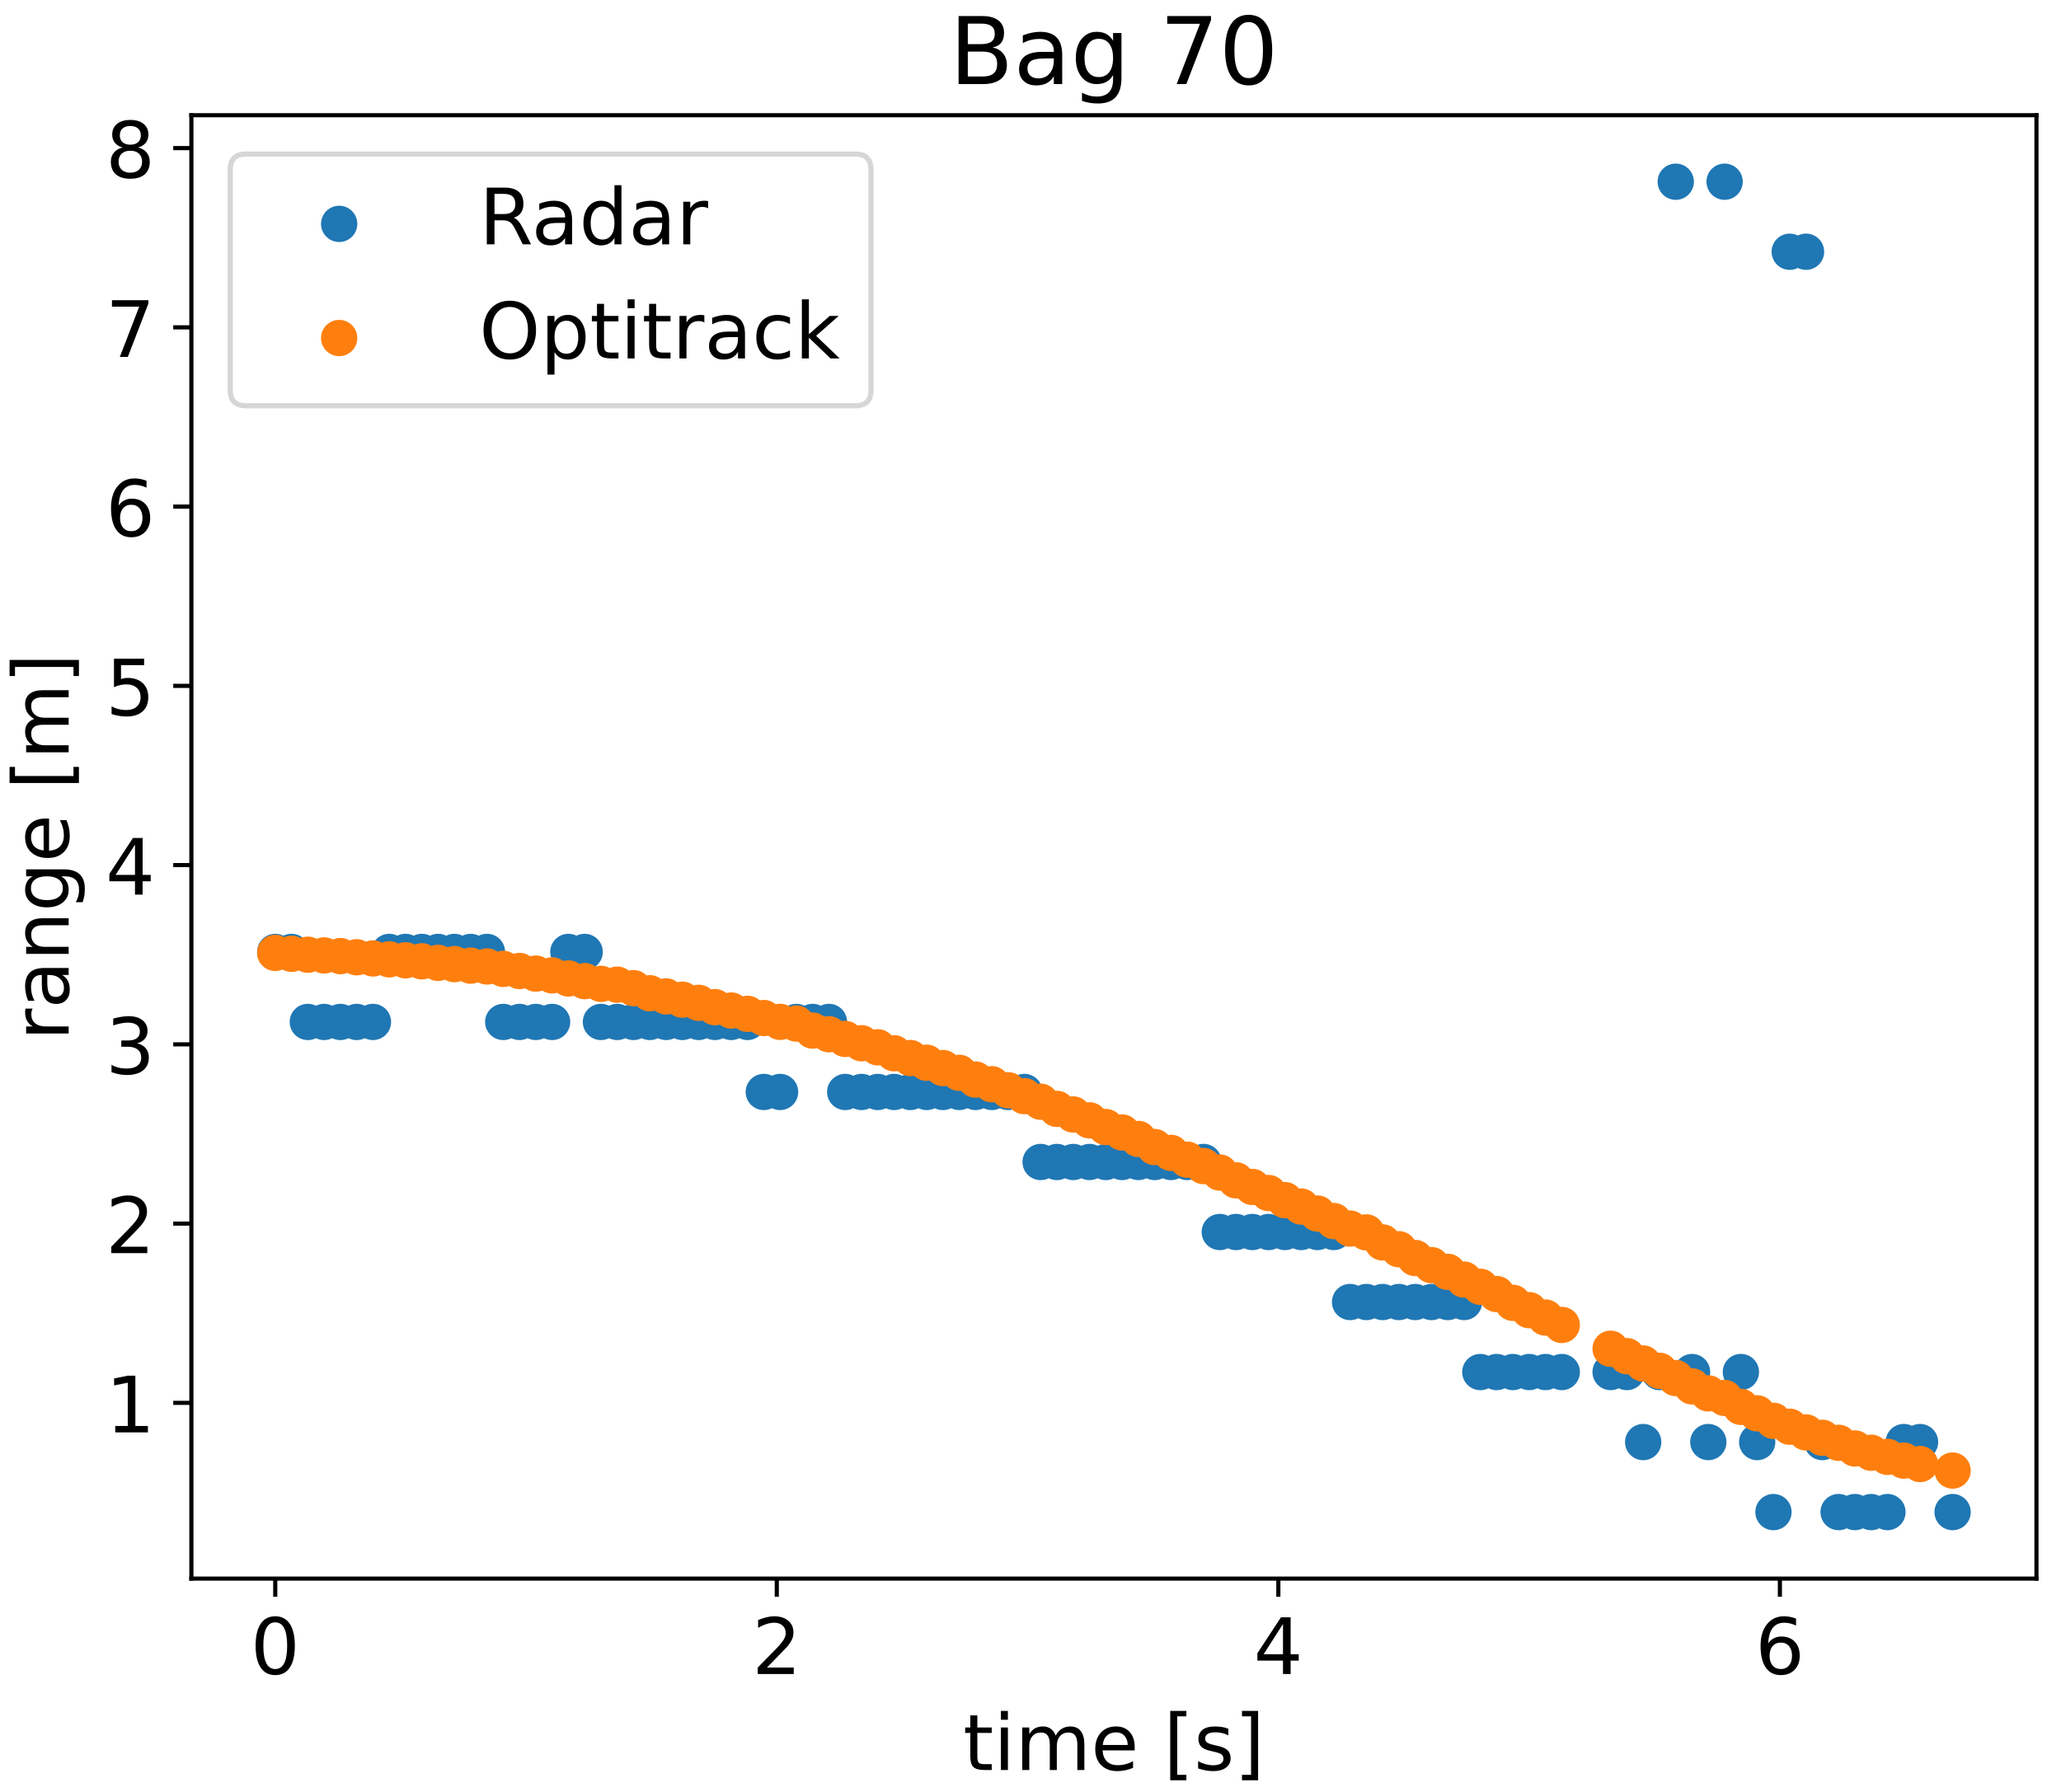 <?xml version="1.0" encoding="utf-8" standalone="no"?>
<!DOCTYPE svg PUBLIC "-//W3C//DTD SVG 1.1//EN"
  "http://www.w3.org/Graphics/SVG/1.1/DTD/svg11.dtd">
<!-- Created with matplotlib (https://matplotlib.org/) -->
<svg height="345.6pt" version="1.1" viewBox="0 0 397.44 345.6" width="397.44pt" xmlns="http://www.w3.org/2000/svg" xmlns:xlink="http://www.w3.org/1999/xlink">
 <defs>
  <style type="text/css">
*{stroke-linecap:butt;stroke-linejoin:round;}
  </style>
 </defs>
 <g id="figure_1">
  <g id="patch_1">
   <path d="M 0 345.6 
L 397.44 345.6 
L 397.44 0 
L 0 0 
z
" style="fill:#ffffff;"/>
  </g>
  <g id="axes_1">
   <g id="patch_2">
    <path d="M 36.905 304.457 
L 392.709 304.457 
L 392.709 22.217 
L 36.905 22.217 
z
" style="fill:#ffffff;"/>
   </g>
   <g id="PathCollection_1">
    <defs>
     <path d="M 0 3 
C 0.796 3 1.559 2.684 2.121 2.121 
C 2.684 1.559 3 0.796 3 0 
C 3 -0.796 2.684 -1.559 2.121 -2.121 
C 1.559 -2.684 0.796 -3 0 -3 
C -0.796 -3 -1.559 -2.684 -2.121 -2.121 
C -2.684 -1.559 -3 -0.796 -3 0 
C -3 0.796 -2.684 1.559 -2.121 2.121 
C -1.559 2.684 -0.796 3 0 3 
z
" id="md45de18f53" style="stroke:#1f77b4;"/>
    </defs>
    <g clip-path="url(#p1208d12c54)">
     <use style="fill:#1f77b4;stroke:#1f77b4;" x="53.078" xlink:href="#md45de18f53" y="183.594"/>
     <use style="fill:#1f77b4;stroke:#1f77b4;" x="56.218" xlink:href="#md45de18f53" y="183.594"/>
     <use style="fill:#1f77b4;stroke:#1f77b4;" x="59.359" xlink:href="#md45de18f53" y="197.098"/>
     <use style="fill:#1f77b4;stroke:#1f77b4;" x="62.499" xlink:href="#md45de18f53" y="197.098"/>
     <use style="fill:#1f77b4;stroke:#1f77b4;" x="65.639" xlink:href="#md45de18f53" y="197.098"/>
     <use style="fill:#1f77b4;stroke:#1f77b4;" x="68.78" xlink:href="#md45de18f53" y="197.098"/>
     <use style="fill:#1f77b4;stroke:#1f77b4;" x="71.92" xlink:href="#md45de18f53" y="197.098"/>
     <use style="fill:#1f77b4;stroke:#1f77b4;" x="75.061" xlink:href="#md45de18f53" y="183.594"/>
     <use style="fill:#1f77b4;stroke:#1f77b4;" x="78.201" xlink:href="#md45de18f53" y="183.594"/>
     <use style="fill:#1f77b4;stroke:#1f77b4;" x="81.341" xlink:href="#md45de18f53" y="183.594"/>
     <use style="fill:#1f77b4;stroke:#1f77b4;" x="84.482" xlink:href="#md45de18f53" y="183.594"/>
     <use style="fill:#1f77b4;stroke:#1f77b4;" x="87.622" xlink:href="#md45de18f53" y="183.594"/>
     <use style="fill:#1f77b4;stroke:#1f77b4;" x="90.762" xlink:href="#md45de18f53" y="183.594"/>
     <use style="fill:#1f77b4;stroke:#1f77b4;" x="93.903" xlink:href="#md45de18f53" y="183.594"/>
     <use style="fill:#1f77b4;stroke:#1f77b4;" x="97.043" xlink:href="#md45de18f53" y="197.098"/>
     <use style="fill:#1f77b4;stroke:#1f77b4;" x="100.184" xlink:href="#md45de18f53" y="197.098"/>
     <use style="fill:#1f77b4;stroke:#1f77b4;" x="103.324" xlink:href="#md45de18f53" y="197.098"/>
     <use style="fill:#1f77b4;stroke:#1f77b4;" x="106.464" xlink:href="#md45de18f53" y="197.098"/>
     <use style="fill:#1f77b4;stroke:#1f77b4;" x="109.605" xlink:href="#md45de18f53" y="183.594"/>
     <use style="fill:#1f77b4;stroke:#1f77b4;" x="112.745" xlink:href="#md45de18f53" y="183.594"/>
     <use style="fill:#1f77b4;stroke:#1f77b4;" x="115.885" xlink:href="#md45de18f53" y="197.098"/>
     <use style="fill:#1f77b4;stroke:#1f77b4;" x="119.026" xlink:href="#md45de18f53" y="197.098"/>
     <use style="fill:#1f77b4;stroke:#1f77b4;" x="122.166" xlink:href="#md45de18f53" y="197.098"/>
     <use style="fill:#1f77b4;stroke:#1f77b4;" x="125.306" xlink:href="#md45de18f53" y="197.098"/>
     <use style="fill:#1f77b4;stroke:#1f77b4;" x="128.447" xlink:href="#md45de18f53" y="197.098"/>
     <use style="fill:#1f77b4;stroke:#1f77b4;" x="131.587" xlink:href="#md45de18f53" y="197.098"/>
     <use style="fill:#1f77b4;stroke:#1f77b4;" x="134.728" xlink:href="#md45de18f53" y="197.098"/>
     <use style="fill:#1f77b4;stroke:#1f77b4;" x="137.868" xlink:href="#md45de18f53" y="197.098"/>
     <use style="fill:#1f77b4;stroke:#1f77b4;" x="141.008" xlink:href="#md45de18f53" y="197.098"/>
     <use style="fill:#1f77b4;stroke:#1f77b4;" x="144.149" xlink:href="#md45de18f53" y="197.098"/>
     <use style="fill:#1f77b4;stroke:#1f77b4;" x="147.289" xlink:href="#md45de18f53" y="210.602"/>
     <use style="fill:#1f77b4;stroke:#1f77b4;" x="150.429" xlink:href="#md45de18f53" y="210.602"/>
     <use style="fill:#1f77b4;stroke:#1f77b4;" x="153.57" xlink:href="#md45de18f53" y="197.098"/>
     <use style="fill:#1f77b4;stroke:#1f77b4;" x="156.71" xlink:href="#md45de18f53" y="197.098"/>
     <use style="fill:#1f77b4;stroke:#1f77b4;" x="159.85" xlink:href="#md45de18f53" y="197.098"/>
     <use style="fill:#1f77b4;stroke:#1f77b4;" x="162.991" xlink:href="#md45de18f53" y="210.602"/>
     <use style="fill:#1f77b4;stroke:#1f77b4;" x="166.131" xlink:href="#md45de18f53" y="210.602"/>
     <use style="fill:#1f77b4;stroke:#1f77b4;" x="169.272" xlink:href="#md45de18f53" y="210.602"/>
     <use style="fill:#1f77b4;stroke:#1f77b4;" x="172.412" xlink:href="#md45de18f53" y="210.602"/>
     <use style="fill:#1f77b4;stroke:#1f77b4;" x="175.552" xlink:href="#md45de18f53" y="210.602"/>
     <use style="fill:#1f77b4;stroke:#1f77b4;" x="178.693" xlink:href="#md45de18f53" y="210.602"/>
     <use style="fill:#1f77b4;stroke:#1f77b4;" x="181.833" xlink:href="#md45de18f53" y="210.602"/>
     <use style="fill:#1f77b4;stroke:#1f77b4;" x="184.973" xlink:href="#md45de18f53" y="210.602"/>
     <use style="fill:#1f77b4;stroke:#1f77b4;" x="188.114" xlink:href="#md45de18f53" y="210.602"/>
     <use style="fill:#1f77b4;stroke:#1f77b4;" x="191.254" xlink:href="#md45de18f53" y="210.602"/>
     <use style="fill:#1f77b4;stroke:#1f77b4;" x="194.394" xlink:href="#md45de18f53" y="210.602"/>
     <use style="fill:#1f77b4;stroke:#1f77b4;" x="197.535" xlink:href="#md45de18f53" y="210.602"/>
     <use style="fill:#1f77b4;stroke:#1f77b4;" x="200.675" xlink:href="#md45de18f53" y="224.107"/>
     <use style="fill:#1f77b4;stroke:#1f77b4;" x="203.816" xlink:href="#md45de18f53" y="224.107"/>
     <use style="fill:#1f77b4;stroke:#1f77b4;" x="206.956" xlink:href="#md45de18f53" y="224.107"/>
     <use style="fill:#1f77b4;stroke:#1f77b4;" x="210.096" xlink:href="#md45de18f53" y="224.107"/>
     <use style="fill:#1f77b4;stroke:#1f77b4;" x="213.237" xlink:href="#md45de18f53" y="224.107"/>
     <use style="fill:#1f77b4;stroke:#1f77b4;" x="216.377" xlink:href="#md45de18f53" y="224.107"/>
     <use style="fill:#1f77b4;stroke:#1f77b4;" x="219.517" xlink:href="#md45de18f53" y="224.107"/>
     <use style="fill:#1f77b4;stroke:#1f77b4;" x="222.658" xlink:href="#md45de18f53" y="224.107"/>
     <use style="fill:#1f77b4;stroke:#1f77b4;" x="225.798" xlink:href="#md45de18f53" y="224.107"/>
     <use style="fill:#1f77b4;stroke:#1f77b4;" x="228.939" xlink:href="#md45de18f53" y="224.107"/>
     <use style="fill:#1f77b4;stroke:#1f77b4;" x="232.079" xlink:href="#md45de18f53" y="224.107"/>
     <use style="fill:#1f77b4;stroke:#1f77b4;" x="235.219" xlink:href="#md45de18f53" y="237.611"/>
     <use style="fill:#1f77b4;stroke:#1f77b4;" x="238.36" xlink:href="#md45de18f53" y="237.611"/>
     <use style="fill:#1f77b4;stroke:#1f77b4;" x="241.5" xlink:href="#md45de18f53" y="237.611"/>
     <use style="fill:#1f77b4;stroke:#1f77b4;" x="244.64" xlink:href="#md45de18f53" y="237.611"/>
     <use style="fill:#1f77b4;stroke:#1f77b4;" x="247.781" xlink:href="#md45de18f53" y="237.611"/>
     <use style="fill:#1f77b4;stroke:#1f77b4;" x="250.921" xlink:href="#md45de18f53" y="237.611"/>
     <use style="fill:#1f77b4;stroke:#1f77b4;" x="254.061" xlink:href="#md45de18f53" y="237.611"/>
     <use style="fill:#1f77b4;stroke:#1f77b4;" x="257.202" xlink:href="#md45de18f53" y="237.611"/>
     <use style="fill:#1f77b4;stroke:#1f77b4;" x="260.342" xlink:href="#md45de18f53" y="251.115"/>
     <use style="fill:#1f77b4;stroke:#1f77b4;" x="263.483" xlink:href="#md45de18f53" y="251.115"/>
     <use style="fill:#1f77b4;stroke:#1f77b4;" x="266.623" xlink:href="#md45de18f53" y="251.115"/>
     <use style="fill:#1f77b4;stroke:#1f77b4;" x="269.763" xlink:href="#md45de18f53" y="251.115"/>
     <use style="fill:#1f77b4;stroke:#1f77b4;" x="272.904" xlink:href="#md45de18f53" y="251.115"/>
     <use style="fill:#1f77b4;stroke:#1f77b4;" x="276.044" xlink:href="#md45de18f53" y="251.115"/>
     <use style="fill:#1f77b4;stroke:#1f77b4;" x="279.184" xlink:href="#md45de18f53" y="251.115"/>
     <use style="fill:#1f77b4;stroke:#1f77b4;" x="282.325" xlink:href="#md45de18f53" y="251.115"/>
     <use style="fill:#1f77b4;stroke:#1f77b4;" x="285.465" xlink:href="#md45de18f53" y="264.619"/>
     <use style="fill:#1f77b4;stroke:#1f77b4;" x="288.605" xlink:href="#md45de18f53" y="264.619"/>
     <use style="fill:#1f77b4;stroke:#1f77b4;" x="291.746" xlink:href="#md45de18f53" y="264.619"/>
     <use style="fill:#1f77b4;stroke:#1f77b4;" x="294.886" xlink:href="#md45de18f53" y="264.619"/>
     <use style="fill:#1f77b4;stroke:#1f77b4;" x="298.027" xlink:href="#md45de18f53" y="264.619"/>
     <use style="fill:#1f77b4;stroke:#1f77b4;" x="301.167" xlink:href="#md45de18f53" y="264.619"/>
     <use style="fill:#1f77b4;stroke:#1f77b4;" x="310.588" xlink:href="#md45de18f53" y="264.619"/>
     <use style="fill:#1f77b4;stroke:#1f77b4;" x="313.728" xlink:href="#md45de18f53" y="264.619"/>
     <use style="fill:#1f77b4;stroke:#1f77b4;" x="316.869" xlink:href="#md45de18f53" y="278.124"/>
     <use style="fill:#1f77b4;stroke:#1f77b4;" x="320.009" xlink:href="#md45de18f53" y="264.619"/>
     <use style="fill:#1f77b4;stroke:#1f77b4;" x="323.149" xlink:href="#md45de18f53" y="35.046"/>
     <use style="fill:#1f77b4;stroke:#1f77b4;" x="326.29" xlink:href="#md45de18f53" y="264.619"/>
     <use style="fill:#1f77b4;stroke:#1f77b4;" x="329.43" xlink:href="#md45de18f53" y="278.124"/>
     <use style="fill:#1f77b4;stroke:#1f77b4;" x="332.571" xlink:href="#md45de18f53" y="35.046"/>
     <use style="fill:#1f77b4;stroke:#1f77b4;" x="335.711" xlink:href="#md45de18f53" y="264.619"/>
     <use style="fill:#1f77b4;stroke:#1f77b4;" x="338.851" xlink:href="#md45de18f53" y="278.124"/>
     <use style="fill:#1f77b4;stroke:#1f77b4;" x="341.992" xlink:href="#md45de18f53" y="291.628"/>
     <use style="fill:#1f77b4;stroke:#1f77b4;" x="345.132" xlink:href="#md45de18f53" y="48.551"/>
     <use style="fill:#1f77b4;stroke:#1f77b4;" x="348.272" xlink:href="#md45de18f53" y="48.551"/>
     <use style="fill:#1f77b4;stroke:#1f77b4;" x="351.413" xlink:href="#md45de18f53" y="278.124"/>
     <use style="fill:#1f77b4;stroke:#1f77b4;" x="354.553" xlink:href="#md45de18f53" y="291.628"/>
     <use style="fill:#1f77b4;stroke:#1f77b4;" x="357.693" xlink:href="#md45de18f53" y="291.628"/>
     <use style="fill:#1f77b4;stroke:#1f77b4;" x="360.834" xlink:href="#md45de18f53" y="291.628"/>
     <use style="fill:#1f77b4;stroke:#1f77b4;" x="363.974" xlink:href="#md45de18f53" y="291.628"/>
     <use style="fill:#1f77b4;stroke:#1f77b4;" x="367.115" xlink:href="#md45de18f53" y="278.124"/>
     <use style="fill:#1f77b4;stroke:#1f77b4;" x="370.255" xlink:href="#md45de18f53" y="278.124"/>
     <use style="fill:#1f77b4;stroke:#1f77b4;" x="376.536" xlink:href="#md45de18f53" y="291.628"/>
    </g>
   </g>
   <g id="PathCollection_2">
    <defs>
     <path d="M 0 3 
C 0.796 3 1.559 2.684 2.121 2.121 
C 2.684 1.559 3 0.796 3 0 
C 3 -0.796 2.684 -1.559 2.121 -2.121 
C 1.559 -2.684 0.796 -3 0 -3 
C -0.796 -3 -1.559 -2.684 -2.121 -2.121 
C -2.684 -1.559 -3 -0.796 -3 0 
C -3 0.796 -2.684 1.559 -2.121 2.121 
C -1.559 2.684 -0.796 3 0 3 
z
" id="mf66f2ce1d1" style="stroke:#ff7f0e;"/>
    </defs>
    <g clip-path="url(#p1208d12c54)">
     <use style="fill:#ff7f0e;stroke:#ff7f0e;" x="53.078" xlink:href="#mf66f2ce1d1" y="183.775"/>
     <use style="fill:#ff7f0e;stroke:#ff7f0e;" x="56.218" xlink:href="#mf66f2ce1d1" y="183.955"/>
     <use style="fill:#ff7f0e;stroke:#ff7f0e;" x="59.359" xlink:href="#mf66f2ce1d1" y="184.13"/>
     <use style="fill:#ff7f0e;stroke:#ff7f0e;" x="62.499" xlink:href="#mf66f2ce1d1" y="184.269"/>
     <use style="fill:#ff7f0e;stroke:#ff7f0e;" x="65.639" xlink:href="#mf66f2ce1d1" y="184.399"/>
     <use style="fill:#ff7f0e;stroke:#ff7f0e;" x="68.78" xlink:href="#mf66f2ce1d1" y="184.62"/>
     <use style="fill:#ff7f0e;stroke:#ff7f0e;" x="71.92" xlink:href="#mf66f2ce1d1" y="184.846"/>
     <use style="fill:#ff7f0e;stroke:#ff7f0e;" x="75.061" xlink:href="#mf66f2ce1d1" y="185.023"/>
     <use style="fill:#ff7f0e;stroke:#ff7f0e;" x="78.201" xlink:href="#mf66f2ce1d1" y="185.208"/>
     <use style="fill:#ff7f0e;stroke:#ff7f0e;" x="81.341" xlink:href="#mf66f2ce1d1" y="185.404"/>
     <use style="fill:#ff7f0e;stroke:#ff7f0e;" x="84.482" xlink:href="#mf66f2ce1d1" y="185.701"/>
     <use style="fill:#ff7f0e;stroke:#ff7f0e;" x="87.622" xlink:href="#mf66f2ce1d1" y="185.945"/>
     <use style="fill:#ff7f0e;stroke:#ff7f0e;" x="90.762" xlink:href="#mf66f2ce1d1" y="186.242"/>
     <use style="fill:#ff7f0e;stroke:#ff7f0e;" x="93.903" xlink:href="#mf66f2ce1d1" y="186.397"/>
     <use style="fill:#ff7f0e;stroke:#ff7f0e;" x="97.043" xlink:href="#mf66f2ce1d1" y="186.861"/>
     <use style="fill:#ff7f0e;stroke:#ff7f0e;" x="100.184" xlink:href="#mf66f2ce1d1" y="187.271"/>
     <use style="fill:#ff7f0e;stroke:#ff7f0e;" x="103.324" xlink:href="#mf66f2ce1d1" y="187.774"/>
     <use style="fill:#ff7f0e;stroke:#ff7f0e;" x="106.464" xlink:href="#mf66f2ce1d1" y="188.11"/>
     <use style="fill:#ff7f0e;stroke:#ff7f0e;" x="109.605" xlink:href="#mf66f2ce1d1" y="188.707"/>
     <use style="fill:#ff7f0e;stroke:#ff7f0e;" x="112.745" xlink:href="#mf66f2ce1d1" y="189.221"/>
     <use style="fill:#ff7f0e;stroke:#ff7f0e;" x="115.885" xlink:href="#mf66f2ce1d1" y="189.754"/>
     <use style="fill:#ff7f0e;stroke:#ff7f0e;" x="119.026" xlink:href="#mf66f2ce1d1" y="189.903"/>
     <use style="fill:#ff7f0e;stroke:#ff7f0e;" x="122.166" xlink:href="#mf66f2ce1d1" y="190.58"/>
     <use style="fill:#ff7f0e;stroke:#ff7f0e;" x="125.306" xlink:href="#mf66f2ce1d1" y="191.567"/>
     <use style="fill:#ff7f0e;stroke:#ff7f0e;" x="128.447" xlink:href="#mf66f2ce1d1" y="192.174"/>
     <use style="fill:#ff7f0e;stroke:#ff7f0e;" x="131.587" xlink:href="#mf66f2ce1d1" y="192.808"/>
     <use style="fill:#ff7f0e;stroke:#ff7f0e;" x="134.728" xlink:href="#mf66f2ce1d1" y="193.41"/>
     <use style="fill:#ff7f0e;stroke:#ff7f0e;" x="137.868" xlink:href="#mf66f2ce1d1" y="194.243"/>
     <use style="fill:#ff7f0e;stroke:#ff7f0e;" x="141.008" xlink:href="#mf66f2ce1d1" y="194.892"/>
     <use style="fill:#ff7f0e;stroke:#ff7f0e;" x="144.149" xlink:href="#mf66f2ce1d1" y="195.533"/>
     <use style="fill:#ff7f0e;stroke:#ff7f0e;" x="147.289" xlink:href="#mf66f2ce1d1" y="196.34"/>
     <use style="fill:#ff7f0e;stroke:#ff7f0e;" x="150.429" xlink:href="#mf66f2ce1d1" y="197.079"/>
     <use style="fill:#ff7f0e;stroke:#ff7f0e;" x="153.57" xlink:href="#mf66f2ce1d1" y="197.404"/>
     <use style="fill:#ff7f0e;stroke:#ff7f0e;" x="156.71" xlink:href="#mf66f2ce1d1" y="198.762"/>
     <use style="fill:#ff7f0e;stroke:#ff7f0e;" x="159.85" xlink:href="#mf66f2ce1d1" y="199.468"/>
     <use style="fill:#ff7f0e;stroke:#ff7f0e;" x="162.991" xlink:href="#mf66f2ce1d1" y="200.371"/>
     <use style="fill:#ff7f0e;stroke:#ff7f0e;" x="166.131" xlink:href="#mf66f2ce1d1" y="201.206"/>
     <use style="fill:#ff7f0e;stroke:#ff7f0e;" x="169.272" xlink:href="#mf66f2ce1d1" y="201.994"/>
     <use style="fill:#ff7f0e;stroke:#ff7f0e;" x="172.412" xlink:href="#mf66f2ce1d1" y="203.14"/>
     <use style="fill:#ff7f0e;stroke:#ff7f0e;" x="175.552" xlink:href="#mf66f2ce1d1" y="204.061"/>
     <use style="fill:#ff7f0e;stroke:#ff7f0e;" x="178.693" xlink:href="#mf66f2ce1d1" y="204.966"/>
     <use style="fill:#ff7f0e;stroke:#ff7f0e;" x="181.833" xlink:href="#mf66f2ce1d1" y="205.988"/>
     <use style="fill:#ff7f0e;stroke:#ff7f0e;" x="184.973" xlink:href="#mf66f2ce1d1" y="206.913"/>
     <use style="fill:#ff7f0e;stroke:#ff7f0e;" x="188.114" xlink:href="#mf66f2ce1d1" y="208.208"/>
     <use style="fill:#ff7f0e;stroke:#ff7f0e;" x="191.254" xlink:href="#mf66f2ce1d1" y="209.11"/>
     <use style="fill:#ff7f0e;stroke:#ff7f0e;" x="194.394" xlink:href="#mf66f2ce1d1" y="210.272"/>
     <use style="fill:#ff7f0e;stroke:#ff7f0e;" x="197.535" xlink:href="#mf66f2ce1d1" y="211.409"/>
     <use style="fill:#ff7f0e;stroke:#ff7f0e;" x="200.675" xlink:href="#mf66f2ce1d1" y="212.478"/>
     <use style="fill:#ff7f0e;stroke:#ff7f0e;" x="203.816" xlink:href="#mf66f2ce1d1" y="213.867"/>
     <use style="fill:#ff7f0e;stroke:#ff7f0e;" x="206.956" xlink:href="#mf66f2ce1d1" y="214.942"/>
     <use style="fill:#ff7f0e;stroke:#ff7f0e;" x="210.096" xlink:href="#mf66f2ce1d1" y="216.074"/>
     <use style="fill:#ff7f0e;stroke:#ff7f0e;" x="213.237" xlink:href="#mf66f2ce1d1" y="217.365"/>
     <use style="fill:#ff7f0e;stroke:#ff7f0e;" x="216.377" xlink:href="#mf66f2ce1d1" y="218.411"/>
     <use style="fill:#ff7f0e;stroke:#ff7f0e;" x="219.517" xlink:href="#mf66f2ce1d1" y="219.663"/>
     <use style="fill:#ff7f0e;stroke:#ff7f0e;" x="222.658" xlink:href="#mf66f2ce1d1" y="221.22"/>
     <use style="fill:#ff7f0e;stroke:#ff7f0e;" x="225.798" xlink:href="#mf66f2ce1d1" y="222.348"/>
     <use style="fill:#ff7f0e;stroke:#ff7f0e;" x="228.939" xlink:href="#mf66f2ce1d1" y="223.656"/>
     <use style="fill:#ff7f0e;stroke:#ff7f0e;" x="232.079" xlink:href="#mf66f2ce1d1" y="224.895"/>
     <use style="fill:#ff7f0e;stroke:#ff7f0e;" x="235.219" xlink:href="#mf66f2ce1d1" y="226.141"/>
     <use style="fill:#ff7f0e;stroke:#ff7f0e;" x="238.36" xlink:href="#mf66f2ce1d1" y="227.644"/>
     <use style="fill:#ff7f0e;stroke:#ff7f0e;" x="241.5" xlink:href="#mf66f2ce1d1" y="228.915"/>
     <use style="fill:#ff7f0e;stroke:#ff7f0e;" x="244.64" xlink:href="#mf66f2ce1d1" y="230.092"/>
     <use style="fill:#ff7f0e;stroke:#ff7f0e;" x="247.781" xlink:href="#mf66f2ce1d1" y="231.457"/>
     <use style="fill:#ff7f0e;stroke:#ff7f0e;" x="250.921" xlink:href="#mf66f2ce1d1" y="232.704"/>
     <use style="fill:#ff7f0e;stroke:#ff7f0e;" x="254.061" xlink:href="#mf66f2ce1d1" y="234.049"/>
     <use style="fill:#ff7f0e;stroke:#ff7f0e;" x="257.202" xlink:href="#mf66f2ce1d1" y="235.497"/>
     <use style="fill:#ff7f0e;stroke:#ff7f0e;" x="260.342" xlink:href="#mf66f2ce1d1" y="236.95"/>
     <use style="fill:#ff7f0e;stroke:#ff7f0e;" x="263.483" xlink:href="#mf66f2ce1d1" y="237.687"/>
     <use style="fill:#ff7f0e;stroke:#ff7f0e;" x="266.623" xlink:href="#mf66f2ce1d1" y="239.624"/>
     <use style="fill:#ff7f0e;stroke:#ff7f0e;" x="269.763" xlink:href="#mf66f2ce1d1" y="240.935"/>
     <use style="fill:#ff7f0e;stroke:#ff7f0e;" x="272.904" xlink:href="#mf66f2ce1d1" y="242.63"/>
     <use style="fill:#ff7f0e;stroke:#ff7f0e;" x="276.044" xlink:href="#mf66f2ce1d1" y="244"/>
     <use style="fill:#ff7f0e;stroke:#ff7f0e;" x="279.184" xlink:href="#mf66f2ce1d1" y="245.293"/>
     <use style="fill:#ff7f0e;stroke:#ff7f0e;" x="282.325" xlink:href="#mf66f2ce1d1" y="246.789"/>
     <use style="fill:#ff7f0e;stroke:#ff7f0e;" x="285.465" xlink:href="#mf66f2ce1d1" y="248.171"/>
     <use style="fill:#ff7f0e;stroke:#ff7f0e;" x="288.605" xlink:href="#mf66f2ce1d1" y="249.574"/>
     <use style="fill:#ff7f0e;stroke:#ff7f0e;" x="291.746" xlink:href="#mf66f2ce1d1" y="251.27"/>
     <use style="fill:#ff7f0e;stroke:#ff7f0e;" x="294.886" xlink:href="#mf66f2ce1d1" y="252.686"/>
     <use style="fill:#ff7f0e;stroke:#ff7f0e;" x="298.027" xlink:href="#mf66f2ce1d1" y="254.109"/>
     <use style="fill:#ff7f0e;stroke:#ff7f0e;" x="301.167" xlink:href="#mf66f2ce1d1" y="255.534"/>
     <use style="fill:#ff7f0e;stroke:#ff7f0e;" x="310.588" xlink:href="#mf66f2ce1d1" y="260.125"/>
     <use style="fill:#ff7f0e;stroke:#ff7f0e;" x="313.728" xlink:href="#mf66f2ce1d1" y="261.554"/>
     <use style="fill:#ff7f0e;stroke:#ff7f0e;" x="316.869" xlink:href="#mf66f2ce1d1" y="262.975"/>
     <use style="fill:#ff7f0e;stroke:#ff7f0e;" x="320.009" xlink:href="#mf66f2ce1d1" y="264.377"/>
     <use style="fill:#ff7f0e;stroke:#ff7f0e;" x="323.149" xlink:href="#mf66f2ce1d1" y="265.775"/>
     <use style="fill:#ff7f0e;stroke:#ff7f0e;" x="326.29" xlink:href="#mf66f2ce1d1" y="267.385"/>
     <use style="fill:#ff7f0e;stroke:#ff7f0e;" x="329.43" xlink:href="#mf66f2ce1d1" y="268.734"/>
     <use style="fill:#ff7f0e;stroke:#ff7f0e;" x="332.571" xlink:href="#mf66f2ce1d1" y="269.613"/>
     <use style="fill:#ff7f0e;stroke:#ff7f0e;" x="335.711" xlink:href="#mf66f2ce1d1" y="271.34"/>
     <use style="fill:#ff7f0e;stroke:#ff7f0e;" x="338.851" xlink:href="#mf66f2ce1d1" y="272.58"/>
     <use style="fill:#ff7f0e;stroke:#ff7f0e;" x="341.992" xlink:href="#mf66f2ce1d1" y="274.026"/>
     <use style="fill:#ff7f0e;stroke:#ff7f0e;" x="345.132" xlink:href="#mf66f2ce1d1" y="275.163"/>
     <use style="fill:#ff7f0e;stroke:#ff7f0e;" x="348.272" xlink:href="#mf66f2ce1d1" y="276.266"/>
     <use style="fill:#ff7f0e;stroke:#ff7f0e;" x="351.413" xlink:href="#mf66f2ce1d1" y="277.298"/>
     <use style="fill:#ff7f0e;stroke:#ff7f0e;" x="354.553" xlink:href="#mf66f2ce1d1" y="278.27"/>
     <use style="fill:#ff7f0e;stroke:#ff7f0e;" x="357.693" xlink:href="#mf66f2ce1d1" y="279.357"/>
     <use style="fill:#ff7f0e;stroke:#ff7f0e;" x="360.834" xlink:href="#mf66f2ce1d1" y="280.186"/>
     <use style="fill:#ff7f0e;stroke:#ff7f0e;" x="363.974" xlink:href="#mf66f2ce1d1" y="280.973"/>
     <use style="fill:#ff7f0e;stroke:#ff7f0e;" x="367.115" xlink:href="#mf66f2ce1d1" y="281.697"/>
     <use style="fill:#ff7f0e;stroke:#ff7f0e;" x="370.255" xlink:href="#mf66f2ce1d1" y="282.361"/>
     <use style="fill:#ff7f0e;stroke:#ff7f0e;" x="376.536" xlink:href="#mf66f2ce1d1" y="283.62"/>
    </g>
   </g>
   <g id="matplotlib.axis_1">
    <g id="xtick_1">
     <g id="line2d_1">
      <defs>
       <path d="M 0 0 
L 0 3.5 
" id="m528e9fa10a" style="stroke:#000000;stroke-width:0.8;"/>
      </defs>
      <g>
       <use style="stroke:#000000;stroke-width:0.8;" x="53.078" xlink:href="#m528e9fa10a" y="304.457"/>
      </g>
     </g>
     <g id="text_1">
      <!-- 0 -->
      <defs>
       <path d="M 31.781 66.406 
Q 24.172 66.406 20.328 58.906 
Q 16.5 51.422 16.5 36.375 
Q 16.5 21.391 20.328 13.891 
Q 24.172 6.391 31.781 6.391 
Q 39.453 6.391 43.281 13.891 
Q 47.125 21.391 47.125 36.375 
Q 47.125 51.422 43.281 58.906 
Q 39.453 66.406 31.781 66.406 
z
M 31.781 74.219 
Q 44.047 74.219 50.516 64.516 
Q 56.984 54.828 56.984 36.375 
Q 56.984 17.969 50.516 8.266 
Q 44.047 -1.422 31.781 -1.422 
Q 19.531 -1.422 13.062 8.266 
Q 6.594 17.969 6.594 36.375 
Q 6.594 54.828 13.062 64.516 
Q 19.531 74.219 31.781 74.219 
z
" id="DejaVuSans-48"/>
      </defs>
      <g transform="translate(48.306 322.855)scale(0.15 -0.15)">
       <use xlink:href="#DejaVuSans-48"/>
      </g>
     </g>
    </g>
    <g id="xtick_2">
     <g id="line2d_2">
      <g>
       <use style="stroke:#000000;stroke-width:0.8;" x="149.795" xlink:href="#m528e9fa10a" y="304.457"/>
      </g>
     </g>
     <g id="text_2">
      <!-- 2 -->
      <defs>
       <path d="M 19.188 8.297 
L 53.609 8.297 
L 53.609 0 
L 7.328 0 
L 7.328 8.297 
Q 12.938 14.109 22.625 23.891 
Q 32.328 33.688 34.812 36.531 
Q 39.547 41.844 41.422 45.531 
Q 43.312 49.219 43.312 52.781 
Q 43.312 58.594 39.234 62.25 
Q 35.156 65.922 28.609 65.922 
Q 23.969 65.922 18.812 64.312 
Q 13.672 62.703 7.812 59.422 
L 7.812 69.391 
Q 13.766 71.781 18.938 73 
Q 24.125 74.219 28.422 74.219 
Q 39.75 74.219 46.484 68.547 
Q 53.219 62.891 53.219 53.422 
Q 53.219 48.922 51.531 44.891 
Q 49.859 40.875 45.406 35.406 
Q 44.188 33.984 37.641 27.219 
Q 31.109 20.453 19.188 8.297 
z
" id="DejaVuSans-50"/>
      </defs>
      <g transform="translate(145.023 322.855)scale(0.15 -0.15)">
       <use xlink:href="#DejaVuSans-50"/>
      </g>
     </g>
    </g>
    <g id="xtick_3">
     <g id="line2d_3">
      <g>
       <use style="stroke:#000000;stroke-width:0.8;" x="246.512" xlink:href="#m528e9fa10a" y="304.457"/>
      </g>
     </g>
     <g id="text_3">
      <!-- 4 -->
      <defs>
       <path d="M 37.797 64.312 
L 12.891 25.391 
L 37.797 25.391 
z
M 35.203 72.906 
L 47.609 72.906 
L 47.609 25.391 
L 58.016 25.391 
L 58.016 17.188 
L 47.609 17.188 
L 47.609 0 
L 37.797 0 
L 37.797 17.188 
L 4.891 17.188 
L 4.891 26.703 
z
" id="DejaVuSans-52"/>
      </defs>
      <g transform="translate(241.74 322.855)scale(0.15 -0.15)">
       <use xlink:href="#DejaVuSans-52"/>
      </g>
     </g>
    </g>
    <g id="xtick_4">
     <g id="line2d_4">
      <g>
       <use style="stroke:#000000;stroke-width:0.8;" x="343.229" xlink:href="#m528e9fa10a" y="304.457"/>
      </g>
     </g>
     <g id="text_4">
      <!-- 6 -->
      <defs>
       <path d="M 33.016 40.375 
Q 26.375 40.375 22.484 35.828 
Q 18.609 31.297 18.609 23.391 
Q 18.609 15.531 22.484 10.953 
Q 26.375 6.391 33.016 6.391 
Q 39.656 6.391 43.531 10.953 
Q 47.406 15.531 47.406 23.391 
Q 47.406 31.297 43.531 35.828 
Q 39.656 40.375 33.016 40.375 
z
M 52.594 71.297 
L 52.594 62.312 
Q 48.875 64.062 45.094 64.984 
Q 41.312 65.922 37.594 65.922 
Q 27.828 65.922 22.672 59.328 
Q 17.531 52.734 16.797 39.406 
Q 19.672 43.656 24.016 45.922 
Q 28.375 48.188 33.594 48.188 
Q 44.578 48.188 50.953 41.516 
Q 57.328 34.859 57.328 23.391 
Q 57.328 12.156 50.688 5.359 
Q 44.047 -1.422 33.016 -1.422 
Q 20.359 -1.422 13.672 8.266 
Q 6.984 17.969 6.984 36.375 
Q 6.984 53.656 15.188 63.938 
Q 23.391 74.219 37.203 74.219 
Q 40.922 74.219 44.703 73.484 
Q 48.484 72.75 52.594 71.297 
z
" id="DejaVuSans-54"/>
      </defs>
      <g transform="translate(338.457 322.855)scale(0.15 -0.15)">
       <use xlink:href="#DejaVuSans-54"/>
      </g>
     </g>
    </g>
    <g id="text_5">
     <!-- time [s] -->
     <defs>
      <path d="M 18.312 70.219 
L 18.312 54.688 
L 36.812 54.688 
L 36.812 47.703 
L 18.312 47.703 
L 18.312 18.016 
Q 18.312 11.328 20.141 9.422 
Q 21.969 7.516 27.594 7.516 
L 36.812 7.516 
L 36.812 0 
L 27.594 0 
Q 17.188 0 13.234 3.875 
Q 9.281 7.766 9.281 18.016 
L 9.281 47.703 
L 2.688 47.703 
L 2.688 54.688 
L 9.281 54.688 
L 9.281 70.219 
z
" id="DejaVuSans-116"/>
      <path d="M 9.422 54.688 
L 18.406 54.688 
L 18.406 0 
L 9.422 0 
z
M 9.422 75.984 
L 18.406 75.984 
L 18.406 64.594 
L 9.422 64.594 
z
" id="DejaVuSans-105"/>
      <path d="M 52 44.188 
Q 55.375 50.25 60.062 53.125 
Q 64.75 56 71.094 56 
Q 79.641 56 84.281 50.016 
Q 88.922 44.047 88.922 33.016 
L 88.922 0 
L 79.891 0 
L 79.891 32.719 
Q 79.891 40.578 77.094 44.375 
Q 74.312 48.188 68.609 48.188 
Q 61.625 48.188 57.562 43.547 
Q 53.516 38.922 53.516 30.906 
L 53.516 0 
L 44.484 0 
L 44.484 32.719 
Q 44.484 40.625 41.703 44.406 
Q 38.922 48.188 33.109 48.188 
Q 26.219 48.188 22.156 43.531 
Q 18.109 38.875 18.109 30.906 
L 18.109 0 
L 9.078 0 
L 9.078 54.688 
L 18.109 54.688 
L 18.109 46.188 
Q 21.188 51.219 25.484 53.609 
Q 29.781 56 35.688 56 
Q 41.656 56 45.828 52.969 
Q 50 49.953 52 44.188 
z
" id="DejaVuSans-109"/>
      <path d="M 56.203 29.594 
L 56.203 25.203 
L 14.891 25.203 
Q 15.484 15.922 20.484 11.062 
Q 25.484 6.203 34.422 6.203 
Q 39.594 6.203 44.453 7.469 
Q 49.312 8.734 54.109 11.281 
L 54.109 2.781 
Q 49.266 0.734 44.188 -0.344 
Q 39.109 -1.422 33.891 -1.422 
Q 20.797 -1.422 13.156 6.188 
Q 5.516 13.812 5.516 26.812 
Q 5.516 40.234 12.766 48.109 
Q 20.016 56 32.328 56 
Q 43.359 56 49.781 48.891 
Q 56.203 41.797 56.203 29.594 
z
M 47.219 32.234 
Q 47.125 39.594 43.094 43.984 
Q 39.062 48.391 32.422 48.391 
Q 24.906 48.391 20.391 44.141 
Q 15.875 39.891 15.188 32.172 
z
" id="DejaVuSans-101"/>
      <path id="DejaVuSans-32"/>
      <path d="M 8.594 75.984 
L 29.297 75.984 
L 29.297 69 
L 17.578 69 
L 17.578 -6.203 
L 29.297 -6.203 
L 29.297 -13.188 
L 8.594 -13.188 
z
" id="DejaVuSans-91"/>
      <path d="M 44.281 53.078 
L 44.281 44.578 
Q 40.484 46.531 36.375 47.5 
Q 32.281 48.484 27.875 48.484 
Q 21.188 48.484 17.844 46.438 
Q 14.5 44.391 14.5 40.281 
Q 14.5 37.156 16.891 35.375 
Q 19.281 33.594 26.516 31.984 
L 29.594 31.297 
Q 39.156 29.25 43.188 25.516 
Q 47.219 21.781 47.219 15.094 
Q 47.219 7.469 41.188 3.016 
Q 35.156 -1.422 24.609 -1.422 
Q 20.219 -1.422 15.453 -0.562 
Q 10.688 0.297 5.422 2 
L 5.422 11.281 
Q 10.406 8.688 15.234 7.391 
Q 20.062 6.109 24.812 6.109 
Q 31.156 6.109 34.562 8.281 
Q 37.984 10.453 37.984 14.406 
Q 37.984 18.062 35.516 20.016 
Q 33.062 21.969 24.703 23.781 
L 21.578 24.516 
Q 13.234 26.266 9.516 29.906 
Q 5.812 33.547 5.812 39.891 
Q 5.812 47.609 11.281 51.797 
Q 16.75 56 26.812 56 
Q 31.781 56 36.172 55.266 
Q 40.578 54.547 44.281 53.078 
z
" id="DejaVuSans-115"/>
      <path d="M 30.422 75.984 
L 30.422 -13.188 
L 9.719 -13.188 
L 9.719 -6.203 
L 21.391 -6.203 
L 21.391 69 
L 9.719 69 
L 9.719 75.984 
z
" id="DejaVuSans-93"/>
     </defs>
     <g transform="translate(185.72 341.372)scale(0.15 -0.15)">
      <use xlink:href="#DejaVuSans-116"/>
      <use x="39.209" xlink:href="#DejaVuSans-105"/>
      <use x="66.992" xlink:href="#DejaVuSans-109"/>
      <use x="164.404" xlink:href="#DejaVuSans-101"/>
      <use x="225.928" xlink:href="#DejaVuSans-32"/>
      <use x="257.715" xlink:href="#DejaVuSans-91"/>
      <use x="296.729" xlink:href="#DejaVuSans-115"/>
      <use x="348.828" xlink:href="#DejaVuSans-93"/>
     </g>
    </g>
   </g>
   <g id="matplotlib.axis_2">
    <g id="ytick_1">
     <g id="line2d_5">
      <defs>
       <path d="M 0 0 
L -3.5 0 
" id="m65db5b4404" style="stroke:#000000;stroke-width:0.8;"/>
      </defs>
      <g>
       <use style="stroke:#000000;stroke-width:0.8;" x="36.905" xlink:href="#m65db5b4404" y="270.561"/>
      </g>
     </g>
     <g id="text_6">
      <!-- 1 -->
      <defs>
       <path d="M 12.406 8.297 
L 28.516 8.297 
L 28.516 63.922 
L 10.984 60.406 
L 10.984 69.391 
L 28.422 72.906 
L 38.281 72.906 
L 38.281 8.297 
L 54.391 8.297 
L 54.391 0 
L 12.406 0 
z
" id="DejaVuSans-49"/>
      </defs>
      <g transform="translate(20.361 276.26)scale(0.15 -0.15)">
       <use xlink:href="#DejaVuSans-49"/>
      </g>
     </g>
    </g>
    <g id="ytick_2">
     <g id="line2d_6">
      <g>
       <use style="stroke:#000000;stroke-width:0.8;" x="36.905" xlink:href="#m65db5b4404" y="235.99"/>
      </g>
     </g>
     <g id="text_7">
      <!-- 2 -->
      <g transform="translate(20.361 241.689)scale(0.15 -0.15)">
       <use xlink:href="#DejaVuSans-50"/>
      </g>
     </g>
    </g>
    <g id="ytick_3">
     <g id="line2d_7">
      <g>
       <use style="stroke:#000000;stroke-width:0.8;" x="36.905" xlink:href="#m65db5b4404" y="201.419"/>
      </g>
     </g>
     <g id="text_8">
      <!-- 3 -->
      <defs>
       <path d="M 40.578 39.312 
Q 47.656 37.797 51.625 33 
Q 55.609 28.219 55.609 21.188 
Q 55.609 10.406 48.188 4.484 
Q 40.766 -1.422 27.094 -1.422 
Q 22.516 -1.422 17.656 -0.516 
Q 12.797 0.391 7.625 2.203 
L 7.625 11.719 
Q 11.719 9.328 16.594 8.109 
Q 21.484 6.891 26.812 6.891 
Q 36.078 6.891 40.938 10.547 
Q 45.797 14.203 45.797 21.188 
Q 45.797 27.641 41.281 31.266 
Q 36.766 34.906 28.719 34.906 
L 20.219 34.906 
L 20.219 43.016 
L 29.109 43.016 
Q 36.375 43.016 40.234 45.922 
Q 44.094 48.828 44.094 54.297 
Q 44.094 59.906 40.109 62.906 
Q 36.141 65.922 28.719 65.922 
Q 24.656 65.922 20.016 65.031 
Q 15.375 64.156 9.812 62.312 
L 9.812 71.094 
Q 15.438 72.656 20.344 73.438 
Q 25.25 74.219 29.594 74.219 
Q 40.828 74.219 47.359 69.109 
Q 53.906 64.016 53.906 55.328 
Q 53.906 49.266 50.438 45.094 
Q 46.969 40.922 40.578 39.312 
z
" id="DejaVuSans-51"/>
      </defs>
      <g transform="translate(20.361 207.118)scale(0.15 -0.15)">
       <use xlink:href="#DejaVuSans-51"/>
      </g>
     </g>
    </g>
    <g id="ytick_4">
     <g id="line2d_8">
      <g>
       <use style="stroke:#000000;stroke-width:0.8;" x="36.905" xlink:href="#m65db5b4404" y="166.848"/>
      </g>
     </g>
     <g id="text_9">
      <!-- 4 -->
      <g transform="translate(20.361 172.547)scale(0.15 -0.15)">
       <use xlink:href="#DejaVuSans-52"/>
      </g>
     </g>
    </g>
    <g id="ytick_5">
     <g id="line2d_9">
      <g>
       <use style="stroke:#000000;stroke-width:0.8;" x="36.905" xlink:href="#m65db5b4404" y="132.277"/>
      </g>
     </g>
     <g id="text_10">
      <!-- 5 -->
      <defs>
       <path d="M 10.797 72.906 
L 49.516 72.906 
L 49.516 64.594 
L 19.828 64.594 
L 19.828 46.734 
Q 21.969 47.469 24.109 47.828 
Q 26.266 48.188 28.422 48.188 
Q 40.625 48.188 47.75 41.5 
Q 54.891 34.812 54.891 23.391 
Q 54.891 11.625 47.562 5.094 
Q 40.234 -1.422 26.906 -1.422 
Q 22.312 -1.422 17.547 -0.641 
Q 12.797 0.141 7.719 1.703 
L 7.719 11.625 
Q 12.109 9.234 16.797 8.062 
Q 21.484 6.891 26.703 6.891 
Q 35.156 6.891 40.078 11.328 
Q 45.016 15.766 45.016 23.391 
Q 45.016 31 40.078 35.438 
Q 35.156 39.891 26.703 39.891 
Q 22.75 39.891 18.812 39.016 
Q 14.891 38.141 10.797 36.281 
z
" id="DejaVuSans-53"/>
      </defs>
      <g transform="translate(20.361 137.976)scale(0.15 -0.15)">
       <use xlink:href="#DejaVuSans-53"/>
      </g>
     </g>
    </g>
    <g id="ytick_6">
     <g id="line2d_10">
      <g>
       <use style="stroke:#000000;stroke-width:0.8;" x="36.905" xlink:href="#m65db5b4404" y="97.706"/>
      </g>
     </g>
     <g id="text_11">
      <!-- 6 -->
      <g transform="translate(20.361 103.405)scale(0.15 -0.15)">
       <use xlink:href="#DejaVuSans-54"/>
      </g>
     </g>
    </g>
    <g id="ytick_7">
     <g id="line2d_11">
      <g>
       <use style="stroke:#000000;stroke-width:0.8;" x="36.905" xlink:href="#m65db5b4404" y="63.135"/>
      </g>
     </g>
     <g id="text_12">
      <!-- 7 -->
      <defs>
       <path d="M 8.203 72.906 
L 55.078 72.906 
L 55.078 68.703 
L 28.609 0 
L 18.312 0 
L 43.219 64.594 
L 8.203 64.594 
z
" id="DejaVuSans-55"/>
      </defs>
      <g transform="translate(20.361 68.834)scale(0.15 -0.15)">
       <use xlink:href="#DejaVuSans-55"/>
      </g>
     </g>
    </g>
    <g id="ytick_8">
     <g id="line2d_12">
      <g>
       <use style="stroke:#000000;stroke-width:0.8;" x="36.905" xlink:href="#m65db5b4404" y="28.564"/>
      </g>
     </g>
     <g id="text_13">
      <!-- 8 -->
      <defs>
       <path d="M 31.781 34.625 
Q 24.75 34.625 20.719 30.859 
Q 16.703 27.094 16.703 20.516 
Q 16.703 13.922 20.719 10.156 
Q 24.75 6.391 31.781 6.391 
Q 38.812 6.391 42.859 10.172 
Q 46.922 13.969 46.922 20.516 
Q 46.922 27.094 42.891 30.859 
Q 38.875 34.625 31.781 34.625 
z
M 21.922 38.812 
Q 15.578 40.375 12.031 44.719 
Q 8.5 49.078 8.5 55.328 
Q 8.5 64.062 14.719 69.141 
Q 20.953 74.219 31.781 74.219 
Q 42.672 74.219 48.875 69.141 
Q 55.078 64.062 55.078 55.328 
Q 55.078 49.078 51.531 44.719 
Q 48 40.375 41.703 38.812 
Q 48.828 37.156 52.797 32.312 
Q 56.781 27.484 56.781 20.516 
Q 56.781 9.906 50.312 4.234 
Q 43.844 -1.422 31.781 -1.422 
Q 19.734 -1.422 13.25 4.234 
Q 6.781 9.906 6.781 20.516 
Q 6.781 27.484 10.781 32.312 
Q 14.797 37.156 21.922 38.812 
z
M 18.312 54.391 
Q 18.312 48.734 21.844 45.562 
Q 25.391 42.391 31.781 42.391 
Q 38.141 42.391 41.719 45.562 
Q 45.312 48.734 45.312 54.391 
Q 45.312 60.062 41.719 63.234 
Q 38.141 66.406 31.781 66.406 
Q 25.391 66.406 21.844 63.234 
Q 18.312 60.062 18.312 54.391 
z
" id="DejaVuSans-56"/>
      </defs>
      <g transform="translate(20.361 34.263)scale(0.15 -0.15)">
       <use xlink:href="#DejaVuSans-56"/>
      </g>
     </g>
    </g>
    <g id="text_14">
     <!-- range [m] -->
     <defs>
      <path d="M 41.109 46.297 
Q 39.594 47.172 37.812 47.578 
Q 36.031 48 33.891 48 
Q 26.266 48 22.188 43.047 
Q 18.109 38.094 18.109 28.812 
L 18.109 0 
L 9.078 0 
L 9.078 54.688 
L 18.109 54.688 
L 18.109 46.188 
Q 20.953 51.172 25.484 53.578 
Q 30.031 56 36.531 56 
Q 37.453 56 38.578 55.875 
Q 39.703 55.766 41.062 55.516 
z
" id="DejaVuSans-114"/>
      <path d="M 34.281 27.484 
Q 23.391 27.484 19.188 25 
Q 14.984 22.516 14.984 16.5 
Q 14.984 11.719 18.141 8.906 
Q 21.297 6.109 26.703 6.109 
Q 34.188 6.109 38.703 11.406 
Q 43.219 16.703 43.219 25.484 
L 43.219 27.484 
z
M 52.203 31.203 
L 52.203 0 
L 43.219 0 
L 43.219 8.297 
Q 40.141 3.328 35.547 0.953 
Q 30.953 -1.422 24.312 -1.422 
Q 15.922 -1.422 10.953 3.297 
Q 6 8.016 6 15.922 
Q 6 25.141 12.172 29.828 
Q 18.359 34.516 30.609 34.516 
L 43.219 34.516 
L 43.219 35.406 
Q 43.219 41.609 39.141 45 
Q 35.062 48.391 27.688 48.391 
Q 23 48.391 18.547 47.266 
Q 14.109 46.141 10.016 43.891 
L 10.016 52.203 
Q 14.938 54.109 19.578 55.047 
Q 24.219 56 28.609 56 
Q 40.484 56 46.344 49.844 
Q 52.203 43.703 52.203 31.203 
z
" id="DejaVuSans-97"/>
      <path d="M 54.891 33.016 
L 54.891 0 
L 45.906 0 
L 45.906 32.719 
Q 45.906 40.484 42.875 44.328 
Q 39.844 48.188 33.797 48.188 
Q 26.516 48.188 22.312 43.547 
Q 18.109 38.922 18.109 30.906 
L 18.109 0 
L 9.078 0 
L 9.078 54.688 
L 18.109 54.688 
L 18.109 46.188 
Q 21.344 51.125 25.703 53.562 
Q 30.078 56 35.797 56 
Q 45.219 56 50.047 50.172 
Q 54.891 44.344 54.891 33.016 
z
" id="DejaVuSans-110"/>
      <path d="M 45.406 27.984 
Q 45.406 37.75 41.375 43.109 
Q 37.359 48.484 30.078 48.484 
Q 22.859 48.484 18.828 43.109 
Q 14.797 37.75 14.797 27.984 
Q 14.797 18.266 18.828 12.891 
Q 22.859 7.516 30.078 7.516 
Q 37.359 7.516 41.375 12.891 
Q 45.406 18.266 45.406 27.984 
z
M 54.391 6.781 
Q 54.391 -7.172 48.188 -13.984 
Q 42 -20.797 29.203 -20.797 
Q 24.469 -20.797 20.266 -20.094 
Q 16.062 -19.391 12.109 -17.922 
L 12.109 -9.188 
Q 16.062 -11.328 19.922 -12.344 
Q 23.781 -13.375 27.781 -13.375 
Q 36.625 -13.375 41.016 -8.766 
Q 45.406 -4.156 45.406 5.172 
L 45.406 9.625 
Q 42.625 4.781 38.281 2.391 
Q 33.938 0 27.875 0 
Q 17.828 0 11.672 7.656 
Q 5.516 15.328 5.516 27.984 
Q 5.516 40.672 11.672 48.328 
Q 17.828 56 27.875 56 
Q 33.938 56 38.281 53.609 
Q 42.625 51.219 45.406 46.391 
L 45.406 54.688 
L 54.391 54.688 
z
" id="DejaVuSans-103"/>
     </defs>
     <g transform="translate(13.242 200.687)rotate(-90)scale(0.15 -0.15)">
      <use xlink:href="#DejaVuSans-114"/>
      <use x="41.113" xlink:href="#DejaVuSans-97"/>
      <use x="102.393" xlink:href="#DejaVuSans-110"/>
      <use x="165.771" xlink:href="#DejaVuSans-103"/>
      <use x="229.248" xlink:href="#DejaVuSans-101"/>
      <use x="290.771" xlink:href="#DejaVuSans-32"/>
      <use x="322.559" xlink:href="#DejaVuSans-91"/>
      <use x="361.572" xlink:href="#DejaVuSans-109"/>
      <use x="458.984" xlink:href="#DejaVuSans-93"/>
     </g>
    </g>
   </g>
   <g id="patch_3">
    <path d="M 36.905 304.457 
L 36.905 22.217 
" style="fill:none;stroke:#000000;stroke-linecap:square;stroke-linejoin:miter;stroke-width:0.8;"/>
   </g>
   <g id="patch_4">
    <path d="M 392.709 304.457 
L 392.709 22.217 
" style="fill:none;stroke:#000000;stroke-linecap:square;stroke-linejoin:miter;stroke-width:0.8;"/>
   </g>
   <g id="patch_5">
    <path d="M 36.905 304.457 
L 392.709 304.457 
" style="fill:none;stroke:#000000;stroke-linecap:square;stroke-linejoin:miter;stroke-width:0.8;"/>
   </g>
   <g id="patch_6">
    <path d="M 36.905 22.217 
L 392.709 22.217 
" style="fill:none;stroke:#000000;stroke-linecap:square;stroke-linejoin:miter;stroke-width:0.8;"/>
   </g>
   <g id="text_15">
    <!-- Bag 70 -->
    <defs>
     <path d="M 19.672 34.812 
L 19.672 8.109 
L 35.5 8.109 
Q 43.453 8.109 47.281 11.406 
Q 51.125 14.703 51.125 21.484 
Q 51.125 28.328 47.281 31.562 
Q 43.453 34.812 35.5 34.812 
z
M 19.672 64.797 
L 19.672 42.828 
L 34.281 42.828 
Q 41.5 42.828 45.031 45.531 
Q 48.578 48.25 48.578 53.812 
Q 48.578 59.328 45.031 62.062 
Q 41.5 64.797 34.281 64.797 
z
M 9.812 72.906 
L 35.016 72.906 
Q 46.297 72.906 52.391 68.219 
Q 58.5 63.531 58.5 54.891 
Q 58.5 48.188 55.375 44.234 
Q 52.25 40.281 46.188 39.312 
Q 53.469 37.75 57.5 32.781 
Q 61.531 27.828 61.531 20.406 
Q 61.531 10.641 54.891 5.312 
Q 48.25 0 35.984 0 
L 9.812 0 
z
" id="DejaVuSans-66"/>
    </defs>
    <g transform="translate(183.09 16.217)scale(0.18 -0.18)">
     <use xlink:href="#DejaVuSans-66"/>
     <use x="68.604" xlink:href="#DejaVuSans-97"/>
     <use x="129.883" xlink:href="#DejaVuSans-103"/>
     <use x="193.359" xlink:href="#DejaVuSans-32"/>
     <use x="225.146" xlink:href="#DejaVuSans-55"/>
     <use x="288.77" xlink:href="#DejaVuSans-48"/>
    </g>
   </g>
   <g id="legend_1">
    <g id="patch_7">
     <path d="M 47.405 78.252 
L 164.956 78.252 
Q 167.956 78.252 167.956 75.252 
L 167.956 32.717 
Q 167.956 29.717 164.956 29.717 
L 47.405 29.717 
Q 44.405 29.717 44.405 32.717 
L 44.405 75.252 
Q 44.405 78.252 47.405 78.252 
z
" style="fill:#ffffff;opacity:0.8;stroke:#cccccc;stroke-linejoin:miter;"/>
    </g>
    <g id="PathCollection_3">
     <g>
      <use style="fill:#1f77b4;stroke:#1f77b4;" x="65.405" xlink:href="#md45de18f53" y="43.177"/>
     </g>
    </g>
    <g id="text_16">
     <!-- Radar -->
     <defs>
      <path d="M 44.391 34.188 
Q 47.562 33.109 50.562 29.594 
Q 53.562 26.078 56.594 19.922 
L 66.609 0 
L 56 0 
L 46.688 18.703 
Q 43.062 26.031 39.672 28.422 
Q 36.281 30.812 30.422 30.812 
L 19.672 30.812 
L 19.672 0 
L 9.812 0 
L 9.812 72.906 
L 32.078 72.906 
Q 44.578 72.906 50.734 67.672 
Q 56.891 62.453 56.891 51.906 
Q 56.891 45.016 53.688 40.469 
Q 50.484 35.938 44.391 34.188 
z
M 19.672 64.797 
L 19.672 38.922 
L 32.078 38.922 
Q 39.203 38.922 42.844 42.219 
Q 46.484 45.516 46.484 51.906 
Q 46.484 58.297 42.844 61.547 
Q 39.203 64.797 32.078 64.797 
z
" id="DejaVuSans-82"/>
      <path d="M 45.406 46.391 
L 45.406 75.984 
L 54.391 75.984 
L 54.391 0 
L 45.406 0 
L 45.406 8.203 
Q 42.578 3.328 38.25 0.953 
Q 33.938 -1.422 27.875 -1.422 
Q 17.969 -1.422 11.734 6.484 
Q 5.516 14.406 5.516 27.297 
Q 5.516 40.188 11.734 48.094 
Q 17.969 56 27.875 56 
Q 33.938 56 38.25 53.625 
Q 42.578 51.266 45.406 46.391 
z
M 14.797 27.297 
Q 14.797 17.391 18.875 11.75 
Q 22.953 6.109 30.078 6.109 
Q 37.203 6.109 41.297 11.75 
Q 45.406 17.391 45.406 27.297 
Q 45.406 37.203 41.297 42.844 
Q 37.203 48.484 30.078 48.484 
Q 22.953 48.484 18.875 42.844 
Q 14.797 37.203 14.797 27.297 
z
" id="DejaVuSans-100"/>
     </defs>
     <g transform="translate(92.405 47.115)scale(0.15 -0.15)">
      <use xlink:href="#DejaVuSans-82"/>
      <use x="67.232" xlink:href="#DejaVuSans-97"/>
      <use x="128.512" xlink:href="#DejaVuSans-100"/>
      <use x="191.988" xlink:href="#DejaVuSans-97"/>
      <use x="253.268" xlink:href="#DejaVuSans-114"/>
     </g>
    </g>
    <g id="PathCollection_4">
     <g>
      <use style="fill:#ff7f0e;stroke:#ff7f0e;" x="65.405" xlink:href="#mf66f2ce1d1" y="65.194"/>
     </g>
    </g>
    <g id="text_17">
     <!-- Optitrack -->
     <defs>
      <path d="M 39.406 66.219 
Q 28.656 66.219 22.328 58.203 
Q 16.016 50.203 16.016 36.375 
Q 16.016 22.609 22.328 14.594 
Q 28.656 6.594 39.406 6.594 
Q 50.141 6.594 56.422 14.594 
Q 62.703 22.609 62.703 36.375 
Q 62.703 50.203 56.422 58.203 
Q 50.141 66.219 39.406 66.219 
z
M 39.406 74.219 
Q 54.734 74.219 63.906 63.938 
Q 73.094 53.656 73.094 36.375 
Q 73.094 19.141 63.906 8.859 
Q 54.734 -1.422 39.406 -1.422 
Q 24.031 -1.422 14.812 8.828 
Q 5.609 19.094 5.609 36.375 
Q 5.609 53.656 14.812 63.938 
Q 24.031 74.219 39.406 74.219 
z
" id="DejaVuSans-79"/>
      <path d="M 18.109 8.203 
L 18.109 -20.797 
L 9.078 -20.797 
L 9.078 54.688 
L 18.109 54.688 
L 18.109 46.391 
Q 20.953 51.266 25.266 53.625 
Q 29.594 56 35.594 56 
Q 45.562 56 51.781 48.094 
Q 58.016 40.188 58.016 27.297 
Q 58.016 14.406 51.781 6.484 
Q 45.562 -1.422 35.594 -1.422 
Q 29.594 -1.422 25.266 0.953 
Q 20.953 3.328 18.109 8.203 
z
M 48.688 27.297 
Q 48.688 37.203 44.609 42.844 
Q 40.531 48.484 33.406 48.484 
Q 26.266 48.484 22.188 42.844 
Q 18.109 37.203 18.109 27.297 
Q 18.109 17.391 22.188 11.75 
Q 26.266 6.109 33.406 6.109 
Q 40.531 6.109 44.609 11.75 
Q 48.688 17.391 48.688 27.297 
z
" id="DejaVuSans-112"/>
      <path d="M 48.781 52.594 
L 48.781 44.188 
Q 44.969 46.297 41.141 47.344 
Q 37.312 48.391 33.406 48.391 
Q 24.656 48.391 19.812 42.844 
Q 14.984 37.312 14.984 27.297 
Q 14.984 17.281 19.812 11.734 
Q 24.656 6.203 33.406 6.203 
Q 37.312 6.203 41.141 7.25 
Q 44.969 8.297 48.781 10.406 
L 48.781 2.094 
Q 45.016 0.344 40.984 -0.531 
Q 36.969 -1.422 32.422 -1.422 
Q 20.062 -1.422 12.781 6.344 
Q 5.516 14.109 5.516 27.297 
Q 5.516 40.672 12.859 48.328 
Q 20.219 56 33.016 56 
Q 37.156 56 41.109 55.141 
Q 45.062 54.297 48.781 52.594 
z
" id="DejaVuSans-99"/>
      <path d="M 9.078 75.984 
L 18.109 75.984 
L 18.109 31.109 
L 44.922 54.688 
L 56.391 54.688 
L 27.391 29.109 
L 57.625 0 
L 45.906 0 
L 18.109 26.703 
L 18.109 0 
L 9.078 0 
z
" id="DejaVuSans-107"/>
     </defs>
     <g transform="translate(92.405 69.132)scale(0.15 -0.15)">
      <use xlink:href="#DejaVuSans-79"/>
      <use x="78.711" xlink:href="#DejaVuSans-112"/>
      <use x="142.188" xlink:href="#DejaVuSans-116"/>
      <use x="181.396" xlink:href="#DejaVuSans-105"/>
      <use x="209.18" xlink:href="#DejaVuSans-116"/>
      <use x="248.389" xlink:href="#DejaVuSans-114"/>
      <use x="289.502" xlink:href="#DejaVuSans-97"/>
      <use x="350.781" xlink:href="#DejaVuSans-99"/>
      <use x="405.762" xlink:href="#DejaVuSans-107"/>
     </g>
    </g>
   </g>
  </g>
 </g>
 <defs>
  <clipPath id="p1208d12c54">
   <rect height="282.24" width="355.803" x="36.905" y="22.217"/>
  </clipPath>
 </defs>
</svg>
